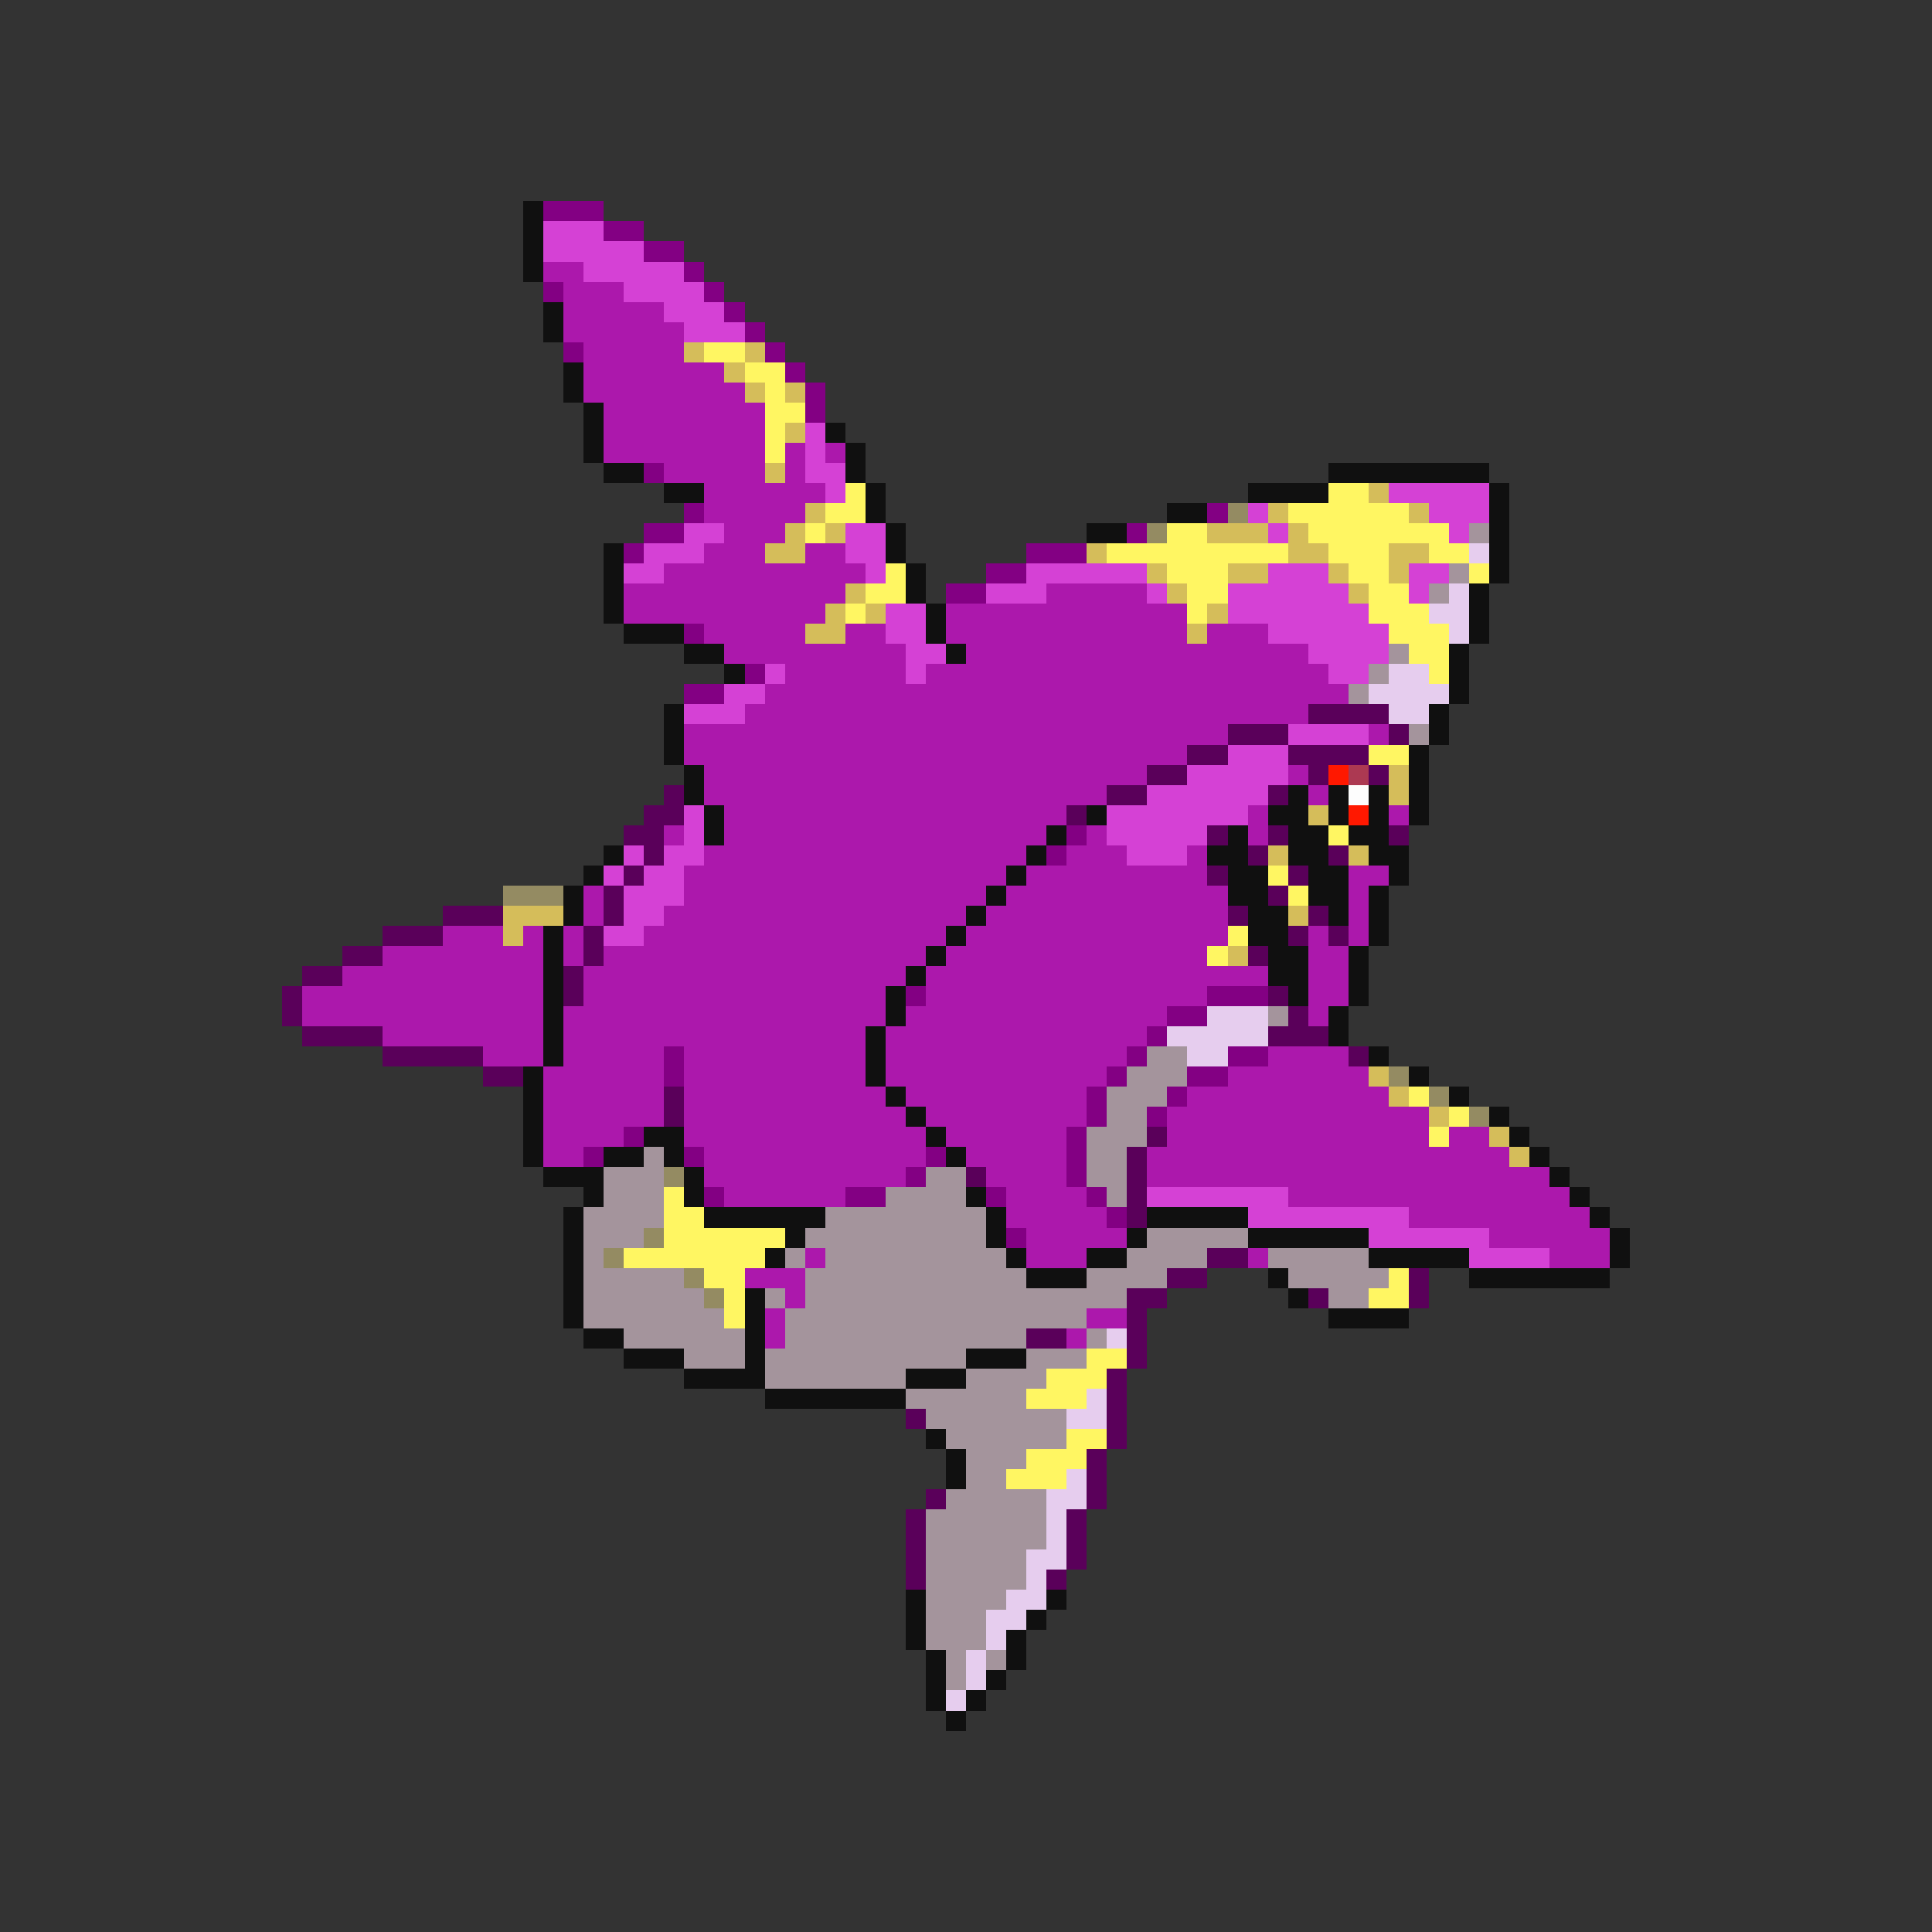<svg xmlns="http://www.w3.org/2000/svg" viewBox="0 -0.5 96 96" shape-rendering="crispEdges">
<rect x="0" y="-0.5" width="96" height="96" fill="#333333" stroke="none"/>
<path stroke="#101010" d="M26 10h1M26 11h1M26 12h1M26 13h1M27 15h1M27 16h1M28 18h1M28 19h1M29 20h1M29 21h1M41 21h1M29 22h1M42 22h1M30 23h2M42 23h1M66 23h8M33 24h2M43 24h1M62 24h4M74 24h1M43 25h1M58 25h2M74 25h1M44 26h1M54 26h2M74 26h1M30 27h1M44 27h1M74 27h1M30 28h1M45 28h1M74 28h1M30 29h1M45 29h1M73 29h1M30 30h1M46 30h1M73 30h1M31 31h3M46 31h1M73 31h1M34 32h2M47 32h1M72 32h1M36 33h1M72 33h1M72 34h1M33 35h1M71 35h1M33 36h1M71 36h1M33 37h1M70 37h1M34 38h1M70 38h1M34 39h1M64 39h1M66 39h1M68 39h1M70 39h1M35 40h1M54 40h1M63 40h2M66 40h1M68 40h1M70 40h1M35 41h1M52 41h1M61 41h1M64 41h2M67 41h2M30 42h1M51 42h1M60 42h2M64 42h2M68 42h2M29 43h1M50 43h1M61 43h2M65 43h2M69 43h1M28 44h1M49 44h1M61 44h2M65 44h2M68 44h1M28 45h1M48 45h1M62 45h2M66 45h1M68 45h1M27 46h1M47 46h1M62 46h2M68 46h1M27 47h1M46 47h1M63 47h2M67 47h1M27 48h1M45 48h1M63 48h2M67 48h1M27 49h1M44 49h1M64 49h1M67 49h1M27 50h1M44 50h1M66 50h1M27 51h1M43 51h1M66 51h1M27 52h1M43 52h1M68 52h1M26 53h1M43 53h1M70 53h1M26 54h1M44 54h1M72 54h1M26 55h1M45 55h1M74 55h1M26 56h1M32 56h2M46 56h1M75 56h1M26 57h1M30 57h2M33 57h1M47 57h1M76 57h1M27 58h3M34 58h1M77 58h1M29 59h1M34 59h1M48 59h1M78 59h1M28 60h1M35 60h6M49 60h1M57 60h5M79 60h1M28 61h1M39 61h1M49 61h1M56 61h1M62 61h6M80 61h1M28 62h1M38 62h1M50 62h1M54 62h2M68 62h5M80 62h1M28 63h1M51 63h3M63 63h1M73 63h7M28 64h1M37 64h1M64 64h1M28 65h1M37 65h1M66 65h4M29 66h2M37 66h1M31 67h3M37 67h1M48 67h3M34 68h4M45 68h3M38 69h7M46 71h1M47 72h1M47 73h1M45 79h1M52 79h1M45 80h1M51 80h1M45 81h1M50 81h1M46 82h1M50 82h1M46 83h1M49 83h1M46 84h1M48 84h1M47 85h1" />
<path stroke="#830083" d="M27 10h3M30 11h2M32 12h2M34 13h1M27 14h1M35 14h1M36 15h1M37 16h1M28 17h1M38 17h1M39 18h1M40 19h1M40 20h1M32 23h1M34 25h1M60 25h1M32 26h2M56 26h1M31 27h1M51 27h3M49 28h2M47 29h2M34 31h1M37 33h1M34 34h2M53 41h1M52 42h1M45 49h1M60 49h3M58 50h2M57 51h1M33 52h1M56 52h1M61 52h2M33 53h1M55 53h1M59 53h2M54 54h1M58 54h1M54 55h1M57 55h1M31 56h1M53 56h1M29 57h1M34 57h1M46 57h1M53 57h1M45 58h1M53 58h1M35 59h1M42 59h2M49 59h1M54 59h1M55 60h1M50 61h1" />
<path stroke="#d541d5" d="M27 11h3M27 12h5M29 13h5M31 14h4M33 15h3M34 16h3M40 21h1M40 22h1M40 23h2M41 24h1M69 24h5M62 25h1M71 25h3M34 26h2M42 26h2M63 26h1M72 26h1M32 27h3M42 27h2M31 28h2M43 28h1M51 28h6M63 28h3M70 28h2M49 29h3M57 29h1M61 29h6M70 29h1M44 30h2M61 30h7M44 31h2M63 31h6M45 32h2M65 32h4M38 33h1M45 33h1M66 33h2M36 34h2M34 35h3M64 36h4M61 37h3M59 38h5M57 39h6M34 40h1M55 40h7M34 41h1M55 41h5M31 42h1M33 42h2M56 42h3M30 43h1M32 43h2M31 44h3M31 45h2M30 46h2M57 59h7M62 60h8M68 61h6M73 62h4" />
<path stroke="#ac18ac" d="M27 13h2M28 14h3M28 15h5M28 16h6M29 17h5M29 18h7M29 19h8M30 20h8M30 21h8M30 22h8M39 22h1M41 22h1M33 23h5M39 23h1M35 24h6M35 25h5M36 26h3M35 27h3M40 27h2M33 28h10M31 29h11M52 29h5M31 30h10M47 30h12M35 31h5M42 31h2M47 31h12M60 31h3M36 32h9M48 32h17M39 33h6M46 33h20M38 34h29M37 35h28M34 36h27M68 36h1M34 37h25M35 38h22M64 38h1M35 39h20M65 39h1M36 40h17M62 40h1M69 40h1M33 41h1M36 41h16M54 41h1M62 41h1M35 42h16M53 42h3M59 42h1M34 43h16M51 43h9M67 43h2M29 44h1M34 44h15M50 44h11M67 44h1M29 45h1M33 45h15M49 45h12M67 45h1M22 46h3M26 46h1M28 46h1M32 46h15M48 46h13M65 46h1M67 46h1M19 47h8M28 47h1M30 47h16M47 47h13M65 47h2M17 48h10M29 48h16M46 48h17M65 48h2M15 49h12M29 49h15M46 49h14M65 49h2M15 50h12M28 50h16M45 50h13M65 50h1M19 51h8M28 51h15M44 51h13M24 52h3M28 52h5M34 52h9M44 52h12M63 52h4M27 53h6M34 53h9M44 53h11M61 53h7M27 54h6M34 54h10M45 54h9M59 54h10M27 55h6M34 55h11M46 55h8M58 55h13M27 56h4M34 56h12M47 56h6M58 56h13M72 56h2M27 57h2M35 57h11M48 57h5M57 57h18M35 58h10M49 58h4M57 58h20M36 59h6M50 59h4M64 59h14M50 60h5M70 60h9M51 61h5M74 61h6M40 62h1M51 62h3M62 62h1M77 62h3M37 63h3M39 64h1M38 65h1M54 65h2M38 66h1M53 66h1" />
<path stroke="#d5bd5a" d="M34 17h1M37 17h1M36 18h1M37 19h1M39 19h1M39 21h1M38 23h1M68 24h1M40 25h1M63 25h1M70 25h1M39 26h1M41 26h1M60 26h3M64 26h1M38 27h2M54 27h1M64 27h2M69 27h2M57 28h1M61 28h2M66 28h1M69 28h1M42 29h1M58 29h1M67 29h1M41 30h1M43 30h1M60 30h1M40 31h2M59 31h1M69 38h1M69 39h1M65 40h1M63 42h1M67 42h1M25 45h3M64 45h1M25 46h1M61 47h1M68 53h1M69 54h1M71 55h1M74 56h1M75 57h1" />
<path stroke="#fff662" d="M35 17h2M37 18h2M38 19h1M38 20h2M38 21h1M38 22h1M42 24h1M66 24h2M41 25h2M64 25h6M40 26h1M58 26h2M65 26h7M55 27h9M66 27h3M71 27h2M44 28h1M58 28h3M67 28h2M73 28h1M43 29h2M59 29h2M68 29h2M42 30h1M59 30h1M68 30h3M69 31h3M70 32h2M71 33h1M68 37h2M66 41h1M63 43h1M64 44h1M61 46h1M60 47h1M70 54h1M72 55h1M71 56h1M33 59h1M33 60h2M33 61h6M31 62h7M35 63h2M69 63h1M36 64h1M68 64h2M36 65h1M54 67h2M52 68h3M51 69h3M53 71h2M51 72h3M50 73h3" />
<path stroke="#948b62" d="M61 25h1M57 26h1M25 44h3M69 53h1M71 54h1M73 55h1M33 58h1M32 61h1M30 62h1M34 63h1M35 64h1" />
<path stroke="#a4949c" d="M73 26h1M72 28h1M71 29h1M69 32h1M68 33h1M67 34h1M70 36h1M63 50h1M57 52h2M56 53h3M55 54h3M55 55h2M54 56h3M32 57h1M54 57h2M30 58h3M46 58h2M54 58h2M30 59h3M44 59h4M55 59h1M29 60h4M41 60h8M29 61h3M40 61h9M57 61h5M29 62h1M39 62h1M41 62h9M56 62h4M63 62h5M29 63h5M40 63h11M54 63h4M64 63h5M29 64h6M38 64h1M40 64h16M66 64h2M29 65h7M39 65h15M31 66h6M39 66h12M54 66h1M34 67h3M38 67h10M51 67h3M38 68h7M48 68h4M45 69h6M46 70h7M47 71h6M48 72h3M48 73h2M47 74h5M46 75h6M46 76h6M46 77h5M46 78h5M46 79h4M46 80h3M46 81h3M47 82h1M49 82h1M47 83h1" />
<path stroke="#e6cdee" d="M73 27h1M72 29h1M71 30h2M72 31h1M69 33h2M68 34h4M69 35h2M60 50h3M58 51h5M59 52h2M55 66h1M54 69h1M53 70h2M53 73h1M52 74h2M52 75h1M52 76h1M51 77h2M51 78h1M50 79h2M49 80h2M49 81h1M48 82h1M48 83h1M47 84h1" />
<path stroke="#5a005a" d="M65 35h4M61 36h3M69 36h1M59 37h2M64 37h4M57 38h2M65 38h1M68 38h1M33 39h1M55 39h2M63 39h1M32 40h2M53 40h1M31 41h2M60 41h1M63 41h1M69 41h1M32 42h1M62 42h1M66 42h1M31 43h1M60 43h1M64 43h1M30 44h1M63 44h1M22 45h3M30 45h1M61 45h1M65 45h1M19 46h3M29 46h1M64 46h1M66 46h1M17 47h2M29 47h1M62 47h1M15 48h2M28 48h1M14 49h1M28 49h1M63 49h1M14 50h1M64 50h1M15 51h4M63 51h3M19 52h5M67 52h1M24 53h2M33 54h1M33 55h1M57 56h1M56 57h1M48 58h1M56 58h1M56 59h1M56 60h1M60 62h2M58 63h2M70 63h1M56 64h2M65 64h1M70 64h1M56 65h1M51 66h2M56 66h1M56 67h1M55 68h1M55 69h1M45 70h1M55 70h1M55 71h1M54 72h1M54 73h1M46 74h1M54 74h1M45 75h1M53 75h1M45 76h1M53 76h1M45 77h1M53 77h1M45 78h1M52 78h1" />
<path stroke="#ff1800" d="M66 38h1M67 40h1" />
<path stroke="#ac3952" d="M67 38h1" />
<path stroke="#fdfdfd" d="M67 39h1" />
</svg>